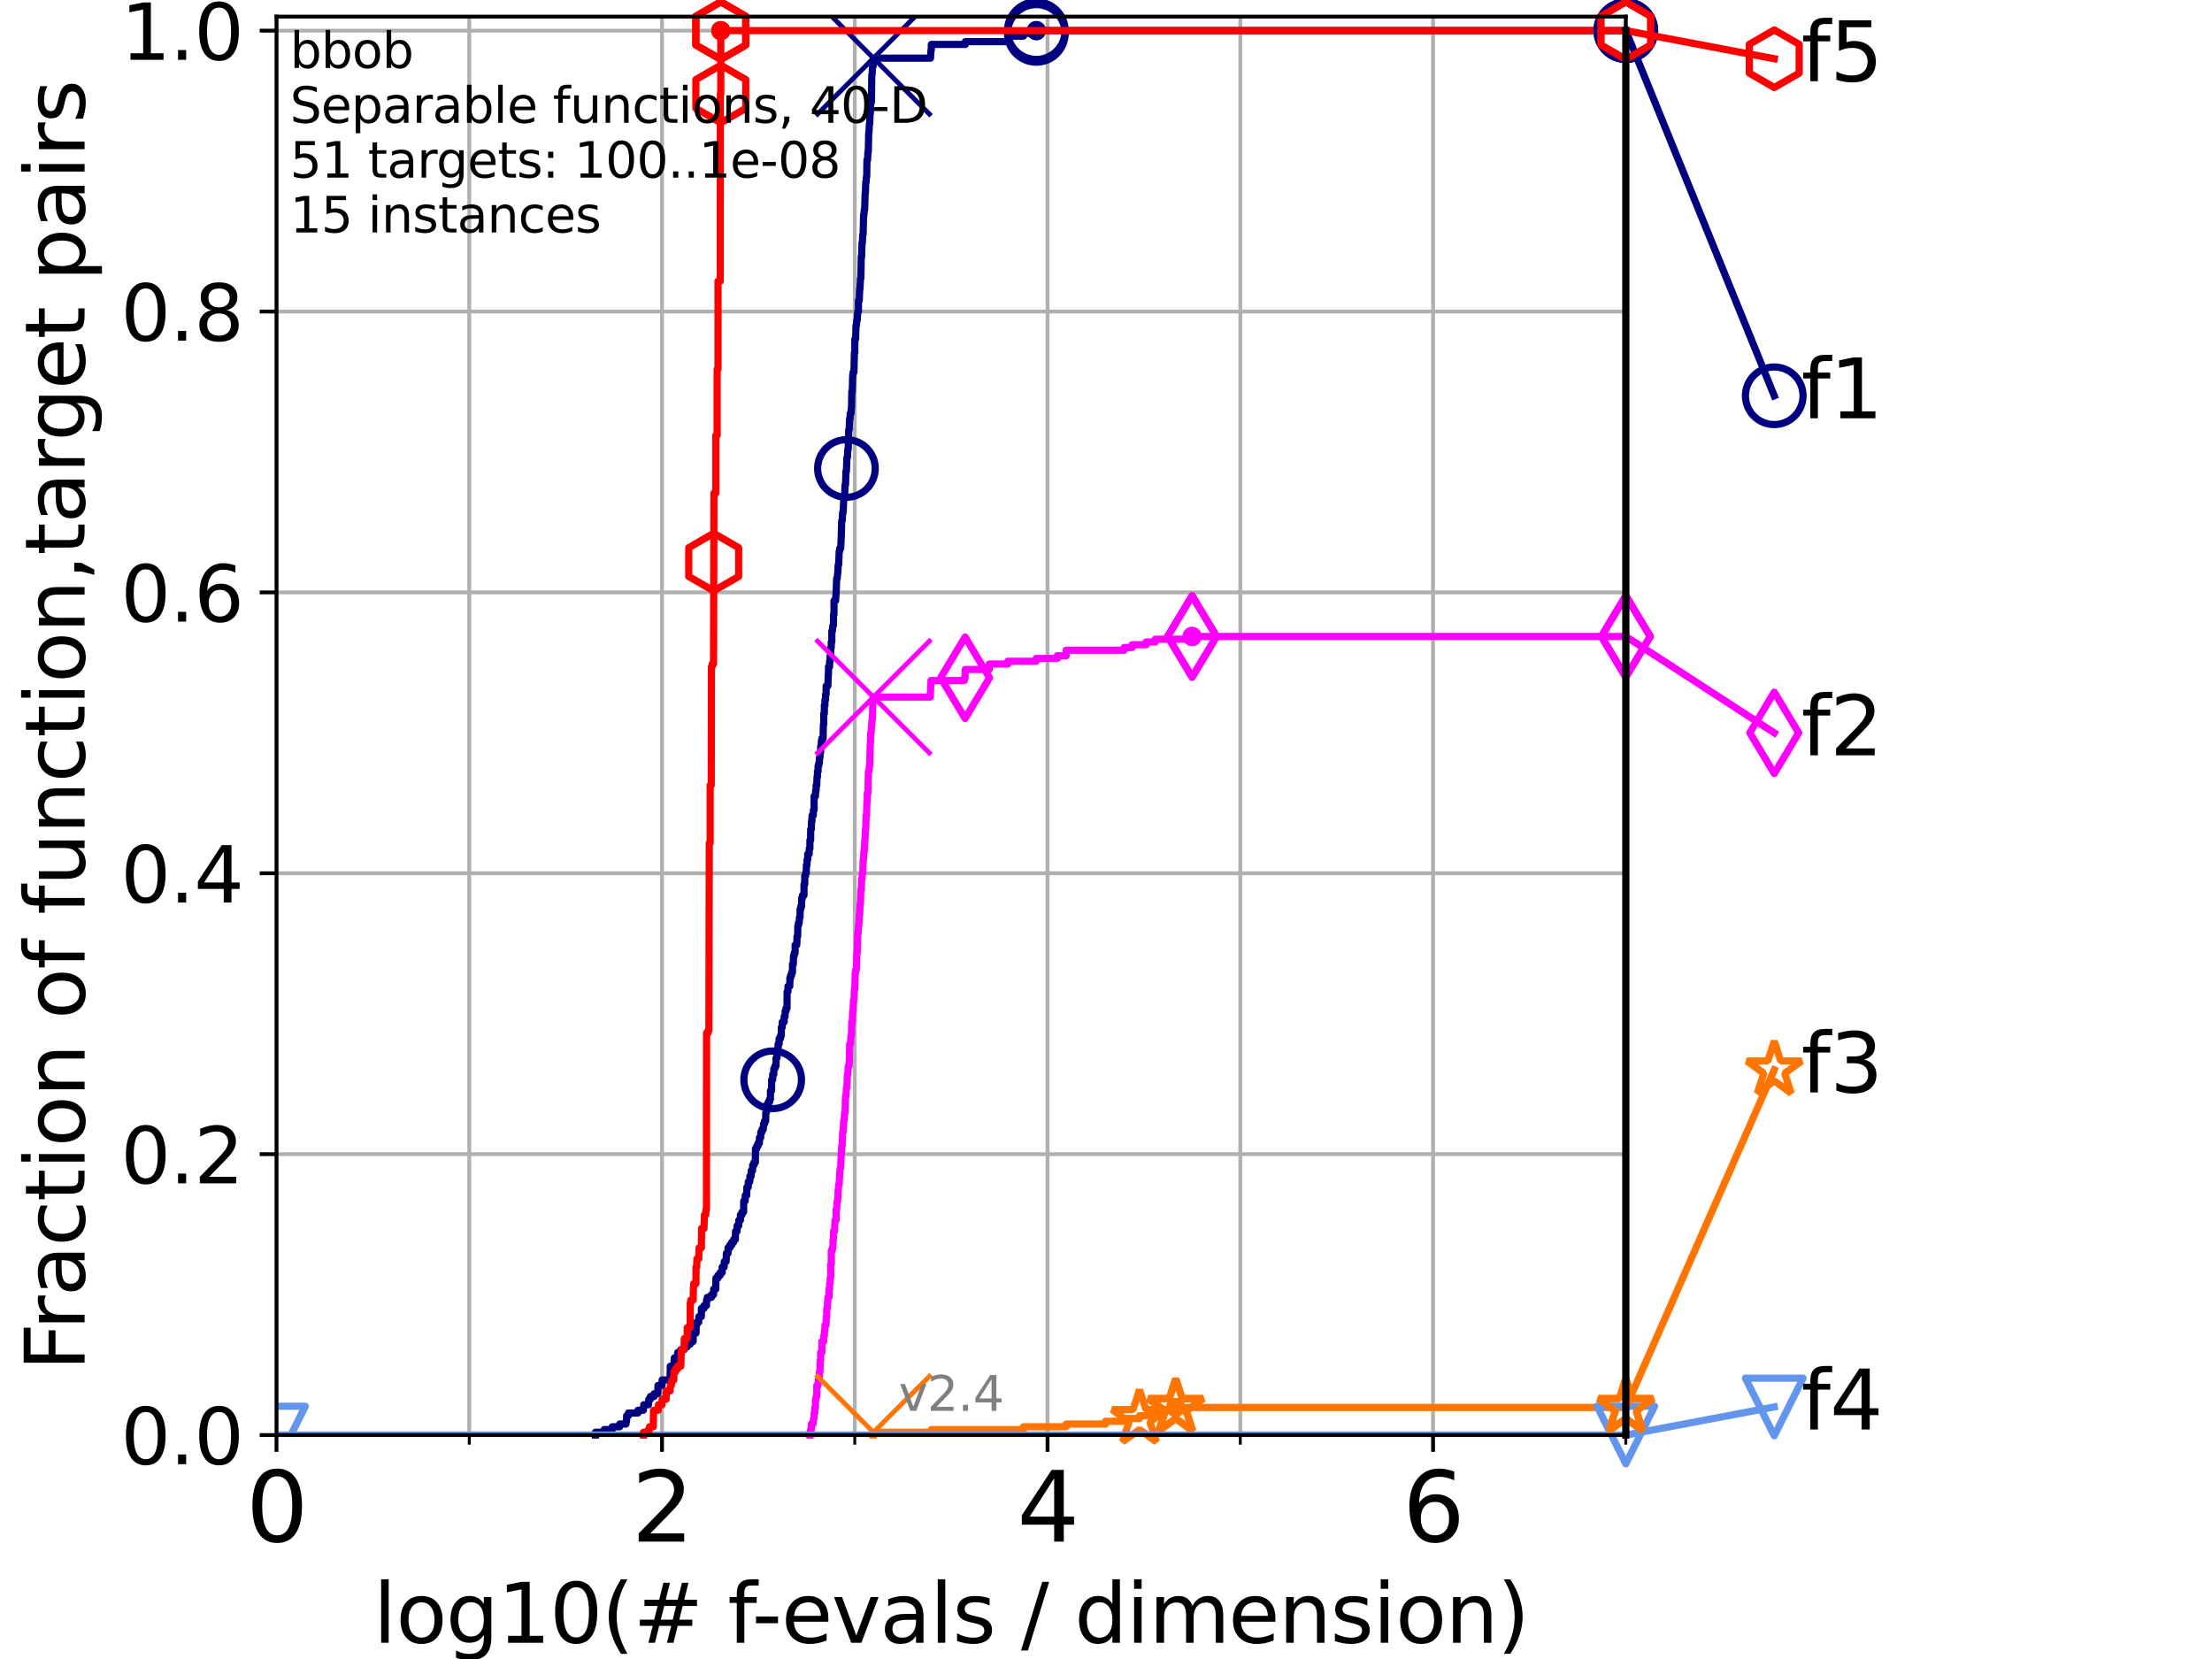 <?xml version="1.0" encoding="utf-8" standalone="no"?>
<!DOCTYPE svg PUBLIC "-//W3C//DTD SVG 1.1//EN"
  "http://www.w3.org/Graphics/SVG/1.1/DTD/svg11.dtd">
<svg height="345.6pt" version="1.1" viewBox="0 0 460.8 345.6" width="460.8pt" xmlns="http://www.w3.org/2000/svg" xmlns:xlink="http://www.w3.org/1999/xlink">
 <defs>
  <style type="text/css">*{stroke-linecap:butt;stroke-linejoin:round;}</style>
 </defs>
 <g id="figure_1">
  <g id="patch_1">
   <path d="M 0 345.6 
L 460.8 345.6 
L 460.8 0 
L 0 0 
z
" style="fill:#ffffff;"/>
  </g>
  <g id="axes_1">
   <g id="patch_2">
    <path d="M 57.6 298.944 
L 338.688 298.944 
L 338.688 3.456 
L 57.6 3.456 
z
" style="fill:#ffffff;"/>
   </g>
   <g id="matplotlib.axis_1">
    <g id="xtick_1">
     <g id="line2d_1">
      <path clip-path="url(#p0ea382902e)" d="M 57.6 298.944 
L 57.6 3.456 
" style="fill:none;stroke:#b0b0b0;stroke-linecap:square;stroke-width:0.8;"/>
     </g>
     <g id="line2d_2">
      <defs>
       <path d="M 0 0 
L 0 3.5 
" id="mf970d8f56d" style="stroke:#000000;stroke-width:0.8;"/>
      </defs>
      <g>
       <use style="stroke:#000000;stroke-width:0.8;" x="57.6" xlink:href="#mf970d8f56d" y="298.944"/>
      </g>
     </g>
     <g id="text_1">
      <!-- 0 -->
      <g transform="translate(51.237 321.141)scale(0.2 -0.2)">
       <defs>
        <path d="M 2034 4250 
Q 1547 4250 1301 3770 
Q 1056 3291 1056 2328 
Q 1056 1369 1301 889 
Q 1547 409 2034 409 
Q 2525 409 2770 889 
Q 3016 1369 3016 2328 
Q 3016 3291 2770 3770 
Q 2525 4250 2034 4250 
z
M 2034 4750 
Q 2819 4750 3233 4129 
Q 3647 3509 3647 2328 
Q 3647 1150 3233 529 
Q 2819 -91 2034 -91 
Q 1250 -91 836 529 
Q 422 1150 422 2328 
Q 422 3509 836 4129 
Q 1250 4750 2034 4750 
z
" id="DejaVuSans-30" transform="scale(0.016)"/>
       </defs>
       <use xlink:href="#DejaVuSans-30"/>
      </g>
     </g>
    </g>
    <g id="xtick_2">
     <g id="line2d_3">
      <path clip-path="url(#p0ea382902e)" d="M 137.911 298.944 
L 137.911 3.456 
" style="fill:none;stroke:#b0b0b0;stroke-linecap:square;stroke-width:0.8;"/>
     </g>
     <g id="line2d_4">
      <g>
       <use style="stroke:#000000;stroke-width:0.8;" x="137.911" xlink:href="#mf970d8f56d" y="298.944"/>
      </g>
     </g>
     <g id="text_2">
      <!-- 2 -->
      <g transform="translate(131.548 321.141)scale(0.2 -0.2)">
       <defs>
        <path d="M 1228 531 
L 3431 531 
L 3431 0 
L 469 0 
L 469 531 
Q 828 903 1448 1529 
Q 2069 2156 2228 2338 
Q 2531 2678 2651 2914 
Q 2772 3150 2772 3378 
Q 2772 3750 2511 3984 
Q 2250 4219 1831 4219 
Q 1534 4219 1204 4116 
Q 875 4013 500 3803 
L 500 4441 
Q 881 4594 1212 4672 
Q 1544 4750 1819 4750 
Q 2544 4750 2975 4387 
Q 3406 4025 3406 3419 
Q 3406 3131 3298 2873 
Q 3191 2616 2906 2266 
Q 2828 2175 2409 1742 
Q 1991 1309 1228 531 
z
" id="DejaVuSans-32" transform="scale(0.016)"/>
       </defs>
       <use xlink:href="#DejaVuSans-32"/>
      </g>
     </g>
    </g>
    <g id="xtick_3">
     <g id="line2d_5">
      <path clip-path="url(#p0ea382902e)" d="M 218.222 298.944 
L 218.222 3.456 
" style="fill:none;stroke:#b0b0b0;stroke-linecap:square;stroke-width:0.8;"/>
     </g>
     <g id="line2d_6">
      <g>
       <use style="stroke:#000000;stroke-width:0.8;" x="218.222" xlink:href="#mf970d8f56d" y="298.944"/>
      </g>
     </g>
     <g id="text_3">
      <!-- 4 -->
      <g transform="translate(211.859 321.141)scale(0.2 -0.2)">
       <defs>
        <path d="M 2419 4116 
L 825 1625 
L 2419 1625 
L 2419 4116 
z
M 2253 4666 
L 3047 4666 
L 3047 1625 
L 3713 1625 
L 3713 1100 
L 3047 1100 
L 3047 0 
L 2419 0 
L 2419 1100 
L 313 1100 
L 313 1709 
L 2253 4666 
z
" id="DejaVuSans-34" transform="scale(0.016)"/>
       </defs>
       <use xlink:href="#DejaVuSans-34"/>
      </g>
     </g>
    </g>
    <g id="xtick_4">
     <g id="line2d_7">
      <path clip-path="url(#p0ea382902e)" d="M 298.533 298.944 
L 298.533 3.456 
" style="fill:none;stroke:#b0b0b0;stroke-linecap:square;stroke-width:0.8;"/>
     </g>
     <g id="line2d_8">
      <g>
       <use style="stroke:#000000;stroke-width:0.8;" x="298.533" xlink:href="#mf970d8f56d" y="298.944"/>
      </g>
     </g>
     <g id="text_4">
      <!-- 6 -->
      <g transform="translate(292.17 321.141)scale(0.2 -0.2)">
       <defs>
        <path d="M 2113 2584 
Q 1688 2584 1439 2293 
Q 1191 2003 1191 1497 
Q 1191 994 1439 701 
Q 1688 409 2113 409 
Q 2538 409 2786 701 
Q 3034 994 3034 1497 
Q 3034 2003 2786 2293 
Q 2538 2584 2113 2584 
z
M 3366 4563 
L 3366 3988 
Q 3128 4100 2886 4159 
Q 2644 4219 2406 4219 
Q 1781 4219 1451 3797 
Q 1122 3375 1075 2522 
Q 1259 2794 1537 2939 
Q 1816 3084 2150 3084 
Q 2853 3084 3261 2657 
Q 3669 2231 3669 1497 
Q 3669 778 3244 343 
Q 2819 -91 2113 -91 
Q 1303 -91 875 529 
Q 447 1150 447 2328 
Q 447 3434 972 4092 
Q 1497 4750 2381 4750 
Q 2619 4750 2861 4703 
Q 3103 4656 3366 4563 
z
" id="DejaVuSans-36" transform="scale(0.016)"/>
       </defs>
       <use xlink:href="#DejaVuSans-36"/>
      </g>
     </g>
    </g>
    <g id="xtick_5">
     <g id="line2d_9">
      <path clip-path="url(#p0ea382902e)" d="M 97.755 298.944 
L 97.755 3.456 
" style="fill:none;stroke:#b0b0b0;stroke-linecap:square;stroke-width:0.8;"/>
     </g>
     <g id="line2d_10">
      <defs>
       <path d="M 0 0 
L 0 2 
" id="m5ad979686f" style="stroke:#000000;stroke-width:0.6;"/>
      </defs>
      <g>
       <use style="stroke:#000000;stroke-width:0.6;" x="97.755" xlink:href="#m5ad979686f" y="298.944"/>
      </g>
     </g>
    </g>
    <g id="xtick_6">
     <g id="line2d_11">
      <path clip-path="url(#p0ea382902e)" d="M 178.066 298.944 
L 178.066 3.456 
" style="fill:none;stroke:#b0b0b0;stroke-linecap:square;stroke-width:0.8;"/>
     </g>
     <g id="line2d_12">
      <g>
       <use style="stroke:#000000;stroke-width:0.6;" x="178.066" xlink:href="#m5ad979686f" y="298.944"/>
      </g>
     </g>
    </g>
    <g id="xtick_7">
     <g id="line2d_13">
      <path clip-path="url(#p0ea382902e)" d="M 258.377 298.944 
L 258.377 3.456 
" style="fill:none;stroke:#b0b0b0;stroke-linecap:square;stroke-width:0.8;"/>
     </g>
     <g id="line2d_14">
      <g>
       <use style="stroke:#000000;stroke-width:0.6;" x="258.377" xlink:href="#m5ad979686f" y="298.944"/>
      </g>
     </g>
    </g>
    <g id="xtick_8">
     <g id="line2d_15">
      <path clip-path="url(#p0ea382902e)" d="M 338.688 298.944 
L 338.688 3.456 
" style="fill:none;stroke:#b0b0b0;stroke-linecap:square;stroke-width:0.8;"/>
     </g>
     <g id="line2d_16">
      <g>
       <use style="stroke:#000000;stroke-width:0.6;" x="338.688" xlink:href="#m5ad979686f" y="298.944"/>
      </g>
     </g>
    </g>
    <g id="text_5">
     <!-- log10(# f-evals / dimension) -->
     <g transform="translate(77.764 342.218)scale(0.17 -0.17)">
      <defs>
       <path d="M 603 4863 
L 1178 4863 
L 1178 0 
L 603 0 
L 603 4863 
z
" id="DejaVuSans-6c" transform="scale(0.016)"/>
       <path d="M 1959 3097 
Q 1497 3097 1228 2736 
Q 959 2375 959 1747 
Q 959 1119 1226 758 
Q 1494 397 1959 397 
Q 2419 397 2687 759 
Q 2956 1122 2956 1747 
Q 2956 2369 2687 2733 
Q 2419 3097 1959 3097 
z
M 1959 3584 
Q 2709 3584 3137 3096 
Q 3566 2609 3566 1747 
Q 3566 888 3137 398 
Q 2709 -91 1959 -91 
Q 1206 -91 779 398 
Q 353 888 353 1747 
Q 353 2609 779 3096 
Q 1206 3584 1959 3584 
z
" id="DejaVuSans-6f" transform="scale(0.016)"/>
       <path d="M 2906 1791 
Q 2906 2416 2648 2759 
Q 2391 3103 1925 3103 
Q 1463 3103 1205 2759 
Q 947 2416 947 1791 
Q 947 1169 1205 825 
Q 1463 481 1925 481 
Q 2391 481 2648 825 
Q 2906 1169 2906 1791 
z
M 3481 434 
Q 3481 -459 3084 -895 
Q 2688 -1331 1869 -1331 
Q 1566 -1331 1297 -1286 
Q 1028 -1241 775 -1147 
L 775 -588 
Q 1028 -725 1275 -790 
Q 1522 -856 1778 -856 
Q 2344 -856 2625 -561 
Q 2906 -266 2906 331 
L 2906 616 
Q 2728 306 2450 153 
Q 2172 0 1784 0 
Q 1141 0 747 490 
Q 353 981 353 1791 
Q 353 2603 747 3093 
Q 1141 3584 1784 3584 
Q 2172 3584 2450 3431 
Q 2728 3278 2906 2969 
L 2906 3500 
L 3481 3500 
L 3481 434 
z
" id="DejaVuSans-67" transform="scale(0.016)"/>
       <path d="M 794 531 
L 1825 531 
L 1825 4091 
L 703 3866 
L 703 4441 
L 1819 4666 
L 2450 4666 
L 2450 531 
L 3481 531 
L 3481 0 
L 794 0 
L 794 531 
z
" id="DejaVuSans-31" transform="scale(0.016)"/>
       <path d="M 1984 4856 
Q 1566 4138 1362 3434 
Q 1159 2731 1159 2009 
Q 1159 1288 1364 580 
Q 1569 -128 1984 -844 
L 1484 -844 
Q 1016 -109 783 600 
Q 550 1309 550 2009 
Q 550 2706 781 3412 
Q 1013 4119 1484 4856 
L 1984 4856 
z
" id="DejaVuSans-28" transform="scale(0.016)"/>
       <path d="M 3272 2816 
L 2363 2816 
L 2100 1772 
L 3016 1772 
L 3272 2816 
z
M 2803 4594 
L 2478 3297 
L 3391 3297 
L 3719 4594 
L 4219 4594 
L 3897 3297 
L 4872 3297 
L 4872 2816 
L 3775 2816 
L 3519 1772 
L 4513 1772 
L 4513 1294 
L 3397 1294 
L 3072 0 
L 2572 0 
L 2894 1294 
L 1978 1294 
L 1656 0 
L 1153 0 
L 1478 1294 
L 494 1294 
L 494 1772 
L 1594 1772 
L 1856 2816 
L 850 2816 
L 850 3297 
L 1978 3297 
L 2297 4594 
L 2803 4594 
z
" id="DejaVuSans-23" transform="scale(0.016)"/>
       <path id="DejaVuSans-20" transform="scale(0.016)"/>
       <path d="M 2375 4863 
L 2375 4384 
L 1825 4384 
Q 1516 4384 1395 4259 
Q 1275 4134 1275 3809 
L 1275 3500 
L 2222 3500 
L 2222 3053 
L 1275 3053 
L 1275 0 
L 697 0 
L 697 3053 
L 147 3053 
L 147 3500 
L 697 3500 
L 697 3744 
Q 697 4328 969 4595 
Q 1241 4863 1831 4863 
L 2375 4863 
z
" id="DejaVuSans-66" transform="scale(0.016)"/>
       <path d="M 313 2009 
L 1997 2009 
L 1997 1497 
L 313 1497 
L 313 2009 
z
" id="DejaVuSans-2d" transform="scale(0.016)"/>
       <path d="M 3597 1894 
L 3597 1613 
L 953 1613 
Q 991 1019 1311 708 
Q 1631 397 2203 397 
Q 2534 397 2845 478 
Q 3156 559 3463 722 
L 3463 178 
Q 3153 47 2828 -22 
Q 2503 -91 2169 -91 
Q 1331 -91 842 396 
Q 353 884 353 1716 
Q 353 2575 817 3079 
Q 1281 3584 2069 3584 
Q 2775 3584 3186 3129 
Q 3597 2675 3597 1894 
z
M 3022 2063 
Q 3016 2534 2758 2815 
Q 2500 3097 2075 3097 
Q 1594 3097 1305 2825 
Q 1016 2553 972 2059 
L 3022 2063 
z
" id="DejaVuSans-65" transform="scale(0.016)"/>
       <path d="M 191 3500 
L 800 3500 
L 1894 563 
L 2988 3500 
L 3597 3500 
L 2284 0 
L 1503 0 
L 191 3500 
z
" id="DejaVuSans-76" transform="scale(0.016)"/>
       <path d="M 2194 1759 
Q 1497 1759 1228 1600 
Q 959 1441 959 1056 
Q 959 750 1161 570 
Q 1363 391 1709 391 
Q 2188 391 2477 730 
Q 2766 1069 2766 1631 
L 2766 1759 
L 2194 1759 
z
M 3341 1997 
L 3341 0 
L 2766 0 
L 2766 531 
Q 2569 213 2275 61 
Q 1981 -91 1556 -91 
Q 1019 -91 701 211 
Q 384 513 384 1019 
Q 384 1609 779 1909 
Q 1175 2209 1959 2209 
L 2766 2209 
L 2766 2266 
Q 2766 2663 2505 2880 
Q 2244 3097 1772 3097 
Q 1472 3097 1187 3025 
Q 903 2953 641 2809 
L 641 3341 
Q 956 3463 1253 3523 
Q 1550 3584 1831 3584 
Q 2591 3584 2966 3190 
Q 3341 2797 3341 1997 
z
" id="DejaVuSans-61" transform="scale(0.016)"/>
       <path d="M 2834 3397 
L 2834 2853 
Q 2591 2978 2328 3040 
Q 2066 3103 1784 3103 
Q 1356 3103 1142 2972 
Q 928 2841 928 2578 
Q 928 2378 1081 2264 
Q 1234 2150 1697 2047 
L 1894 2003 
Q 2506 1872 2764 1633 
Q 3022 1394 3022 966 
Q 3022 478 2636 193 
Q 2250 -91 1575 -91 
Q 1294 -91 989 -36 
Q 684 19 347 128 
L 347 722 
Q 666 556 975 473 
Q 1284 391 1588 391 
Q 1994 391 2212 530 
Q 2431 669 2431 922 
Q 2431 1156 2273 1281 
Q 2116 1406 1581 1522 
L 1381 1569 
Q 847 1681 609 1914 
Q 372 2147 372 2553 
Q 372 3047 722 3315 
Q 1072 3584 1716 3584 
Q 2034 3584 2315 3537 
Q 2597 3491 2834 3397 
z
" id="DejaVuSans-73" transform="scale(0.016)"/>
       <path d="M 1625 4666 
L 2156 4666 
L 531 -594 
L 0 -594 
L 1625 4666 
z
" id="DejaVuSans-2f" transform="scale(0.016)"/>
       <path d="M 2906 2969 
L 2906 4863 
L 3481 4863 
L 3481 0 
L 2906 0 
L 2906 525 
Q 2725 213 2448 61 
Q 2172 -91 1784 -91 
Q 1150 -91 751 415 
Q 353 922 353 1747 
Q 353 2572 751 3078 
Q 1150 3584 1784 3584 
Q 2172 3584 2448 3432 
Q 2725 3281 2906 2969 
z
M 947 1747 
Q 947 1113 1208 752 
Q 1469 391 1925 391 
Q 2381 391 2643 752 
Q 2906 1113 2906 1747 
Q 2906 2381 2643 2742 
Q 2381 3103 1925 3103 
Q 1469 3103 1208 2742 
Q 947 2381 947 1747 
z
" id="DejaVuSans-64" transform="scale(0.016)"/>
       <path d="M 603 3500 
L 1178 3500 
L 1178 0 
L 603 0 
L 603 3500 
z
M 603 4863 
L 1178 4863 
L 1178 4134 
L 603 4134 
L 603 4863 
z
" id="DejaVuSans-69" transform="scale(0.016)"/>
       <path d="M 3328 2828 
Q 3544 3216 3844 3400 
Q 4144 3584 4550 3584 
Q 5097 3584 5394 3201 
Q 5691 2819 5691 2113 
L 5691 0 
L 5113 0 
L 5113 2094 
Q 5113 2597 4934 2840 
Q 4756 3084 4391 3084 
Q 3944 3084 3684 2787 
Q 3425 2491 3425 1978 
L 3425 0 
L 2847 0 
L 2847 2094 
Q 2847 2600 2669 2842 
Q 2491 3084 2119 3084 
Q 1678 3084 1418 2786 
Q 1159 2488 1159 1978 
L 1159 0 
L 581 0 
L 581 3500 
L 1159 3500 
L 1159 2956 
Q 1356 3278 1631 3431 
Q 1906 3584 2284 3584 
Q 2666 3584 2933 3390 
Q 3200 3197 3328 2828 
z
" id="DejaVuSans-6d" transform="scale(0.016)"/>
       <path d="M 3513 2113 
L 3513 0 
L 2938 0 
L 2938 2094 
Q 2938 2591 2744 2837 
Q 2550 3084 2163 3084 
Q 1697 3084 1428 2787 
Q 1159 2491 1159 1978 
L 1159 0 
L 581 0 
L 581 3500 
L 1159 3500 
L 1159 2956 
Q 1366 3272 1645 3428 
Q 1925 3584 2291 3584 
Q 2894 3584 3203 3211 
Q 3513 2838 3513 2113 
z
" id="DejaVuSans-6e" transform="scale(0.016)"/>
       <path d="M 513 4856 
L 1013 4856 
Q 1481 4119 1714 3412 
Q 1947 2706 1947 2009 
Q 1947 1309 1714 600 
Q 1481 -109 1013 -844 
L 513 -844 
Q 928 -128 1133 580 
Q 1338 1288 1338 2009 
Q 1338 2731 1133 3434 
Q 928 4138 513 4856 
z
" id="DejaVuSans-29" transform="scale(0.016)"/>
      </defs>
      <use xlink:href="#DejaVuSans-6c"/>
      <use x="27.783" xlink:href="#DejaVuSans-6f"/>
      <use x="88.965" xlink:href="#DejaVuSans-67"/>
      <use x="152.441" xlink:href="#DejaVuSans-31"/>
      <use x="216.064" xlink:href="#DejaVuSans-30"/>
      <use x="279.688" xlink:href="#DejaVuSans-28"/>
      <use x="318.701" xlink:href="#DejaVuSans-23"/>
      <use x="402.49" xlink:href="#DejaVuSans-20"/>
      <use x="434.277" xlink:href="#DejaVuSans-66"/>
      <use x="463.982" xlink:href="#DejaVuSans-2d"/>
      <use x="500.066" xlink:href="#DejaVuSans-65"/>
      <use x="561.59" xlink:href="#DejaVuSans-76"/>
      <use x="620.77" xlink:href="#DejaVuSans-61"/>
      <use x="682.049" xlink:href="#DejaVuSans-6c"/>
      <use x="709.832" xlink:href="#DejaVuSans-73"/>
      <use x="761.932" xlink:href="#DejaVuSans-20"/>
      <use x="793.719" xlink:href="#DejaVuSans-2f"/>
      <use x="827.41" xlink:href="#DejaVuSans-20"/>
      <use x="859.197" xlink:href="#DejaVuSans-64"/>
      <use x="922.674" xlink:href="#DejaVuSans-69"/>
      <use x="950.457" xlink:href="#DejaVuSans-6d"/>
      <use x="1047.869" xlink:href="#DejaVuSans-65"/>
      <use x="1109.393" xlink:href="#DejaVuSans-6e"/>
      <use x="1172.771" xlink:href="#DejaVuSans-73"/>
      <use x="1224.871" xlink:href="#DejaVuSans-69"/>
      <use x="1252.654" xlink:href="#DejaVuSans-6f"/>
      <use x="1313.836" xlink:href="#DejaVuSans-6e"/>
      <use x="1377.215" xlink:href="#DejaVuSans-29"/>
     </g>
    </g>
   </g>
   <g id="matplotlib.axis_2">
    <g id="ytick_1">
     <g id="line2d_17">
      <path clip-path="url(#p0ea382902e)" d="M 57.6 298.944 
L 338.688 298.944 
" style="fill:none;stroke:#b0b0b0;stroke-linecap:square;stroke-width:0.8;"/>
     </g>
     <g id="line2d_18">
      <defs>
       <path d="M 0 0 
L -3.5 0 
" id="mdf18eca1ca" style="stroke:#000000;stroke-width:0.8;"/>
      </defs>
      <g>
       <use style="stroke:#000000;stroke-width:0.8;" x="57.6" xlink:href="#mdf18eca1ca" y="298.944"/>
      </g>
     </g>
     <g id="text_6">
      <!-- 0.0 -->
      <g transform="translate(25.155 305.023)scale(0.16 -0.16)">
       <defs>
        <path d="M 684 794 
L 1344 794 
L 1344 0 
L 684 0 
L 684 794 
z
" id="DejaVuSans-2e" transform="scale(0.016)"/>
       </defs>
       <use xlink:href="#DejaVuSans-30"/>
       <use x="63.623" xlink:href="#DejaVuSans-2e"/>
       <use x="95.41" xlink:href="#DejaVuSans-30"/>
      </g>
     </g>
    </g>
    <g id="ytick_2">
     <g id="line2d_19">
      <path clip-path="url(#p0ea382902e)" d="M 57.6 240.432 
L 338.688 240.432 
" style="fill:none;stroke:#b0b0b0;stroke-linecap:square;stroke-width:0.8;"/>
     </g>
     <g id="line2d_20">
      <g>
       <use style="stroke:#000000;stroke-width:0.8;" x="57.6" xlink:href="#mdf18eca1ca" y="240.432"/>
      </g>
     </g>
     <g id="text_7">
      <!-- 0.2 -->
      <g transform="translate(25.155 246.51)scale(0.16 -0.16)">
       <use xlink:href="#DejaVuSans-30"/>
       <use x="63.623" xlink:href="#DejaVuSans-2e"/>
       <use x="95.41" xlink:href="#DejaVuSans-32"/>
      </g>
     </g>
    </g>
    <g id="ytick_3">
     <g id="line2d_21">
      <path clip-path="url(#p0ea382902e)" d="M 57.6 181.919 
L 338.688 181.919 
" style="fill:none;stroke:#b0b0b0;stroke-linecap:square;stroke-width:0.8;"/>
     </g>
     <g id="line2d_22">
      <g>
       <use style="stroke:#000000;stroke-width:0.8;" x="57.6" xlink:href="#mdf18eca1ca" y="181.919"/>
      </g>
     </g>
     <g id="text_8">
      <!-- 0.4 -->
      <g transform="translate(25.155 187.998)scale(0.16 -0.16)">
       <use xlink:href="#DejaVuSans-30"/>
       <use x="63.623" xlink:href="#DejaVuSans-2e"/>
       <use x="95.41" xlink:href="#DejaVuSans-34"/>
      </g>
     </g>
    </g>
    <g id="ytick_4">
     <g id="line2d_23">
      <path clip-path="url(#p0ea382902e)" d="M 57.6 123.407 
L 338.688 123.407 
" style="fill:none;stroke:#b0b0b0;stroke-linecap:square;stroke-width:0.8;"/>
     </g>
     <g id="line2d_24">
      <g>
       <use style="stroke:#000000;stroke-width:0.8;" x="57.6" xlink:href="#mdf18eca1ca" y="123.407"/>
      </g>
     </g>
     <g id="text_9">
      <!-- 0.6 -->
      <g transform="translate(25.155 129.485)scale(0.16 -0.16)">
       <use xlink:href="#DejaVuSans-30"/>
       <use x="63.623" xlink:href="#DejaVuSans-2e"/>
       <use x="95.41" xlink:href="#DejaVuSans-36"/>
      </g>
     </g>
    </g>
    <g id="ytick_5">
     <g id="line2d_25">
      <path clip-path="url(#p0ea382902e)" d="M 57.6 64.894 
L 338.688 64.894 
" style="fill:none;stroke:#b0b0b0;stroke-linecap:square;stroke-width:0.8;"/>
     </g>
     <g id="line2d_26">
      <g>
       <use style="stroke:#000000;stroke-width:0.8;" x="57.6" xlink:href="#mdf18eca1ca" y="64.894"/>
      </g>
     </g>
     <g id="text_10">
      <!-- 0.8 -->
      <g transform="translate(25.155 70.973)scale(0.16 -0.16)">
       <defs>
        <path d="M 2034 2216 
Q 1584 2216 1326 1975 
Q 1069 1734 1069 1313 
Q 1069 891 1326 650 
Q 1584 409 2034 409 
Q 2484 409 2743 651 
Q 3003 894 3003 1313 
Q 3003 1734 2745 1975 
Q 2488 2216 2034 2216 
z
M 1403 2484 
Q 997 2584 770 2862 
Q 544 3141 544 3541 
Q 544 4100 942 4425 
Q 1341 4750 2034 4750 
Q 2731 4750 3128 4425 
Q 3525 4100 3525 3541 
Q 3525 3141 3298 2862 
Q 3072 2584 2669 2484 
Q 3125 2378 3379 2068 
Q 3634 1759 3634 1313 
Q 3634 634 3220 271 
Q 2806 -91 2034 -91 
Q 1263 -91 848 271 
Q 434 634 434 1313 
Q 434 1759 690 2068 
Q 947 2378 1403 2484 
z
M 1172 3481 
Q 1172 3119 1398 2916 
Q 1625 2713 2034 2713 
Q 2441 2713 2670 2916 
Q 2900 3119 2900 3481 
Q 2900 3844 2670 4047 
Q 2441 4250 2034 4250 
Q 1625 4250 1398 4047 
Q 1172 3844 1172 3481 
z
" id="DejaVuSans-38" transform="scale(0.016)"/>
       </defs>
       <use xlink:href="#DejaVuSans-30"/>
       <use x="63.623" xlink:href="#DejaVuSans-2e"/>
       <use x="95.41" xlink:href="#DejaVuSans-38"/>
      </g>
     </g>
    </g>
    <g id="ytick_6">
     <g id="line2d_27">
      <path clip-path="url(#p0ea382902e)" d="M 57.6 6.382 
L 338.688 6.382 
" style="fill:none;stroke:#b0b0b0;stroke-linecap:square;stroke-width:0.8;"/>
     </g>
     <g id="line2d_28">
      <g>
       <use style="stroke:#000000;stroke-width:0.8;" x="57.6" xlink:href="#mdf18eca1ca" y="6.382"/>
      </g>
     </g>
     <g id="text_11">
      <!-- 1.0 -->
      <g transform="translate(25.155 12.46)scale(0.16 -0.16)">
       <use xlink:href="#DejaVuSans-31"/>
       <use x="63.623" xlink:href="#DejaVuSans-2e"/>
       <use x="95.41" xlink:href="#DejaVuSans-30"/>
      </g>
     </g>
    </g>
    <g id="text_12">
     <!-- Fraction of function,target pairs -->
     <g transform="translate(17.62 285.585)rotate(-90)scale(0.17 -0.17)">
      <defs>
       <path d="M 628 4666 
L 3309 4666 
L 3309 4134 
L 1259 4134 
L 1259 2759 
L 3109 2759 
L 3109 2228 
L 1259 2228 
L 1259 0 
L 628 0 
L 628 4666 
z
" id="DejaVuSans-46" transform="scale(0.016)"/>
       <path d="M 2631 2963 
Q 2534 3019 2420 3045 
Q 2306 3072 2169 3072 
Q 1681 3072 1420 2755 
Q 1159 2438 1159 1844 
L 1159 0 
L 581 0 
L 581 3500 
L 1159 3500 
L 1159 2956 
Q 1341 3275 1631 3429 
Q 1922 3584 2338 3584 
Q 2397 3584 2469 3576 
Q 2541 3569 2628 3553 
L 2631 2963 
z
" id="DejaVuSans-72" transform="scale(0.016)"/>
       <path d="M 3122 3366 
L 3122 2828 
Q 2878 2963 2633 3030 
Q 2388 3097 2138 3097 
Q 1578 3097 1268 2742 
Q 959 2388 959 1747 
Q 959 1106 1268 751 
Q 1578 397 2138 397 
Q 2388 397 2633 464 
Q 2878 531 3122 666 
L 3122 134 
Q 2881 22 2623 -34 
Q 2366 -91 2075 -91 
Q 1284 -91 818 406 
Q 353 903 353 1747 
Q 353 2603 823 3093 
Q 1294 3584 2113 3584 
Q 2378 3584 2631 3529 
Q 2884 3475 3122 3366 
z
" id="DejaVuSans-63" transform="scale(0.016)"/>
       <path d="M 1172 4494 
L 1172 3500 
L 2356 3500 
L 2356 3053 
L 1172 3053 
L 1172 1153 
Q 1172 725 1289 603 
Q 1406 481 1766 481 
L 2356 481 
L 2356 0 
L 1766 0 
Q 1100 0 847 248 
Q 594 497 594 1153 
L 594 3053 
L 172 3053 
L 172 3500 
L 594 3500 
L 594 4494 
L 1172 4494 
z
" id="DejaVuSans-74" transform="scale(0.016)"/>
       <path d="M 544 1381 
L 544 3500 
L 1119 3500 
L 1119 1403 
Q 1119 906 1312 657 
Q 1506 409 1894 409 
Q 2359 409 2629 706 
Q 2900 1003 2900 1516 
L 2900 3500 
L 3475 3500 
L 3475 0 
L 2900 0 
L 2900 538 
Q 2691 219 2414 64 
Q 2138 -91 1772 -91 
Q 1169 -91 856 284 
Q 544 659 544 1381 
z
M 1991 3584 
L 1991 3584 
z
" id="DejaVuSans-75" transform="scale(0.016)"/>
       <path d="M 750 794 
L 1409 794 
L 1409 256 
L 897 -744 
L 494 -744 
L 750 256 
L 750 794 
z
" id="DejaVuSans-2c" transform="scale(0.016)"/>
       <path d="M 1159 525 
L 1159 -1331 
L 581 -1331 
L 581 3500 
L 1159 3500 
L 1159 2969 
Q 1341 3281 1617 3432 
Q 1894 3584 2278 3584 
Q 2916 3584 3314 3078 
Q 3713 2572 3713 1747 
Q 3713 922 3314 415 
Q 2916 -91 2278 -91 
Q 1894 -91 1617 61 
Q 1341 213 1159 525 
z
M 3116 1747 
Q 3116 2381 2855 2742 
Q 2594 3103 2138 3103 
Q 1681 3103 1420 2742 
Q 1159 2381 1159 1747 
Q 1159 1113 1420 752 
Q 1681 391 2138 391 
Q 2594 391 2855 752 
Q 3116 1113 3116 1747 
z
" id="DejaVuSans-70" transform="scale(0.016)"/>
      </defs>
      <use xlink:href="#DejaVuSans-46"/>
      <use x="50.27" xlink:href="#DejaVuSans-72"/>
      <use x="91.383" xlink:href="#DejaVuSans-61"/>
      <use x="152.662" xlink:href="#DejaVuSans-63"/>
      <use x="207.643" xlink:href="#DejaVuSans-74"/>
      <use x="246.852" xlink:href="#DejaVuSans-69"/>
      <use x="274.635" xlink:href="#DejaVuSans-6f"/>
      <use x="335.816" xlink:href="#DejaVuSans-6e"/>
      <use x="399.195" xlink:href="#DejaVuSans-20"/>
      <use x="430.982" xlink:href="#DejaVuSans-6f"/>
      <use x="492.164" xlink:href="#DejaVuSans-66"/>
      <use x="527.369" xlink:href="#DejaVuSans-20"/>
      <use x="559.156" xlink:href="#DejaVuSans-66"/>
      <use x="594.361" xlink:href="#DejaVuSans-75"/>
      <use x="657.74" xlink:href="#DejaVuSans-6e"/>
      <use x="721.119" xlink:href="#DejaVuSans-63"/>
      <use x="776.1" xlink:href="#DejaVuSans-74"/>
      <use x="815.309" xlink:href="#DejaVuSans-69"/>
      <use x="843.092" xlink:href="#DejaVuSans-6f"/>
      <use x="904.273" xlink:href="#DejaVuSans-6e"/>
      <use x="967.652" xlink:href="#DejaVuSans-2c"/>
      <use x="999.439" xlink:href="#DejaVuSans-74"/>
      <use x="1038.648" xlink:href="#DejaVuSans-61"/>
      <use x="1099.928" xlink:href="#DejaVuSans-72"/>
      <use x="1139.291" xlink:href="#DejaVuSans-67"/>
      <use x="1202.768" xlink:href="#DejaVuSans-65"/>
      <use x="1264.291" xlink:href="#DejaVuSans-74"/>
      <use x="1303.5" xlink:href="#DejaVuSans-20"/>
      <use x="1335.287" xlink:href="#DejaVuSans-70"/>
      <use x="1398.764" xlink:href="#DejaVuSans-61"/>
      <use x="1460.043" xlink:href="#DejaVuSans-69"/>
      <use x="1487.826" xlink:href="#DejaVuSans-72"/>
      <use x="1528.939" xlink:href="#DejaVuSans-73"/>
     </g>
    </g>
   </g>
   <g id="line2d_29">
    <defs>
     <path d="M 0 1.5 
C 0.398 1.5 0.779 1.342 1.061 1.061 
C 1.342 0.779 1.5 0.398 1.5 0 
C 1.5 -0.398 1.342 -0.779 1.061 -1.061 
C 0.779 -1.342 0.398 -1.5 0 -1.5 
C -0.398 -1.5 -0.779 -1.342 -1.061 -1.061 
C -1.342 -0.779 -1.5 -0.398 -1.5 0 
C -1.5 0.398 -1.342 0.779 -1.061 1.061 
C -0.779 1.342 -0.398 1.5 0 1.5 
z
" id="m56502d4716" style="stroke:#000080;"/>
    </defs>
    <g>
     <use style="fill:#000080;stroke:#000080;" x="215.885" xlink:href="#m56502d4716" y="6.382"/>
     <use style="fill:#000080;stroke:#000080;" x="215.885" xlink:href="#m56502d4716" y="6.382"/>
    </g>
   </g>
   <g id="line2d_30">
    <path d="M 124.043 298.944 
L 124.043 298.37 
L 125.875 298.37 
L 125.875 297.797 
L 127.54 297.797 
L 127.54 297.223 
L 129.089 297.223 
L 129.089 296.649 
L 130.405 296.649 
L 130.405 296.076 
L 130.525 296.076 
L 130.539 294.928 
L 130.914 294.928 
L 130.914 294.355 
L 132.906 294.355 
L 132.906 293.781 
L 134.025 293.781 
L 134.106 292.634 
L 135.087 292.634 
L 135.164 291.487 
L 135.502 291.487 
L 135.502 290.913 
L 136.257 290.913 
L 136.257 290.339 
L 137.021 290.339 
L 137.08 288.618 
L 137.928 288.618 
L 137.937 287.471 
L 139.577 287.471 
L 139.636 284.603 
L 140.379 284.603 
L 140.469 282.882 
L 141.098 282.882 
L 141.192 281.734 
L 141.827 281.734 
L 141.827 281.161 
L 142.516 281.161 
L 142.516 280.587 
L 143.154 280.587 
L 143.154 280.013 
L 143.785 280.013 
L 143.785 279.44 
L 144.394 279.44 
L 144.409 277.719 
L 144.991 277.719 
L 145.034 275.998 
L 145.164 275.998 
L 145.164 275.424 
L 145.557 275.424 
L 145.587 274.277 
L 146.11 274.277 
L 146.121 272.556 
L 146.66 272.556 
L 146.66 271.982 
L 147.167 271.982 
L 147.185 270.835 
L 147.341 270.835 
L 147.341 270.261 
L 148.212 270.261 
L 148.212 269.688 
L 148.642 269.688 
L 148.67 268.54 
L 149.107 268.54 
L 149.146 266.246 
L 149.562 266.246 
L 149.562 265.672 
L 150.029 265.672 
L 150.029 265.099 
L 150.442 265.099 
L 150.444 263.951 
L 150.852 263.951 
L 150.883 262.804 
L 151.262 262.804 
L 151.321 261.083 
L 151.663 261.083 
L 151.663 259.936 
L 152.055 259.936 
L 152.055 259.362 
L 152.438 259.362 
L 152.438 258.788 
L 152.817 258.788 
L 152.817 258.215 
L 153.18 258.215 
L 153.233 256.494 
L 153.543 256.494 
L 153.559 255.346 
L 153.892 255.346 
L 153.909 254.199 
L 154.246 254.199 
L 154.249 253.052 
L 154.579 253.052 
L 154.579 252.478 
L 154.91 252.478 
L 154.929 250.184 
L 155.237 250.184 
L 155.242 249.036 
L 155.554 249.036 
L 155.586 247.315 
L 155.87 247.315 
L 155.879 246.168 
L 156.198 246.168 
L 156.221 245.021 
L 156.482 245.021 
L 156.486 243.873 
L 156.78 243.873 
L 156.796 242.726 
L 157.071 242.726 
L 157.071 242.152 
L 157.36 242.152 
L 157.38 239.284 
L 157.647 239.284 
L 157.647 238.711 
L 157.922 238.711 
L 157.922 238.137 
L 158.204 238.137 
L 158.204 236.99 
L 158.467 236.99 
L 158.482 235.842 
L 158.733 235.842 
L 158.733 235.269 
L 159.007 235.269 
L 159.061 234.121 
L 159.255 234.121 
L 159.255 233.548 
L 159.511 233.548 
L 159.525 231.827 
L 159.649 231.827 
L 159.759 230.679 
L 159.763 230.679 
L 159.763 230.106 
L 160.061 230.106 
L 160.061 229.532 
L 160.335 229.532 
L 160.335 228.958 
L 160.491 228.958 
L 160.501 227.238 
L 160.728 227.238 
L 160.754 224.943 
L 160.964 224.943 
L 160.967 223.796 
L 161.197 223.796 
L 161.199 222.648 
L 161.421 222.648 
L 161.421 222.075 
L 161.651 222.075 
L 161.68 220.354 
L 161.87 220.354 
L 161.871 218.633 
L 162.088 218.633 
L 162.091 217.485 
L 162.307 217.485 
L 162.308 216.338 
L 162.591 216.338 
L 162.591 215.765 
L 162.757 215.765 
L 162.762 214.044 
L 162.939 214.044 
L 162.956 212.896 
L 163.352 212.896 
L 163.354 211.749 
L 163.552 211.749 
L 163.562 210.602 
L 163.75 210.602 
L 163.75 210.028 
L 163.947 210.028 
L 163.969 206.586 
L 164.143 206.586 
L 164.158 205.439 
L 164.525 205.439 
L 164.547 203.718 
L 164.714 203.718 
L 164.714 203.144 
L 164.906 203.144 
L 164.906 202.571 
L 165.085 202.571 
L 165.086 200.85 
L 165.271 200.85 
L 165.299 199.129 
L 165.449 199.129 
L 165.449 198.555 
L 165.628 198.555 
L 165.649 196.834 
L 165.987 196.834 
L 166.037 195.113 
L 166.155 195.113 
L 166.21 192.818 
L 166.33 192.818 
L 166.33 192.245 
L 166.495 192.245 
L 166.539 191.097 
L 166.666 191.097 
L 166.68 189.377 
L 166.831 189.377 
L 166.831 188.803 
L 166.995 188.803 
L 166.997 187.082 
L 167.167 187.082 
L 167.167 186.508 
L 167.484 186.508 
L 167.489 184.214 
L 167.641 184.214 
L 167.644 182.493 
L 167.802 182.493 
L 167.802 181.919 
L 167.955 181.919 
L 167.992 180.198 
L 168.111 180.198 
L 168.137 179.051 
L 168.264 179.051 
L 168.266 177.903 
L 168.567 177.903 
L 168.58 176.756 
L 168.717 176.756 
L 168.719 175.035 
L 168.866 175.035 
L 168.881 172.741 
L 169.013 172.741 
L 169.053 171.02 
L 169.159 171.02 
L 169.161 169.872 
L 169.427 169.872 
L 169.455 168.725 
L 169.59 168.725 
L 169.593 165.857 
L 169.875 165.857 
L 169.909 164.709 
L 170.012 164.709 
L 170.026 163.562 
L 170.149 163.562 
L 170.196 161.841 
L 170.291 161.841 
L 170.292 160.694 
L 170.42 160.694 
L 170.421 159.547 
L 170.561 159.547 
L 170.561 158.973 
L 170.691 158.973 
L 170.707 157.826 
L 170.821 157.826 
L 170.853 156.678 
L 170.952 156.678 
L 170.954 155.531 
L 171.084 155.531 
L 171.092 154.384 
L 171.22 154.384 
L 171.22 153.81 
L 171.471 153.81 
L 171.522 150.942 
L 171.596 150.942 
L 171.603 148.647 
L 171.722 148.647 
L 171.727 146.926 
L 171.847 146.926 
L 171.855 145.779 
L 171.976 145.779 
L 171.977 144.632 
L 172.094 144.632 
L 172.105 142.911 
L 172.459 142.911 
L 172.537 140.616 
L 172.579 140.616 
L 172.592 138.895 
L 172.816 138.895 
L 172.826 137.748 
L 172.934 137.748 
L 172.936 136.601 
L 173.05 136.601 
L 173.065 134.88 
L 173.166 134.88 
L 173.169 133.732 
L 173.281 133.732 
L 173.291 131.438 
L 173.409 131.438 
L 173.509 130.29 
L 173.622 130.29 
L 173.643 127.996 
L 173.734 127.996 
L 173.739 125.128 
L 174.069 125.128 
L 174.179 123.407 
L 174.186 123.407 
L 174.291 120.538 
L 174.392 120.538 
L 174.5 119.391 
L 174.526 119.391 
L 174.608 117.67 
L 174.713 117.67 
L 174.817 114.802 
L 174.928 114.802 
L 174.928 114.228 
L 175.131 114.228 
L 175.24 111.934 
L 175.244 111.934 
L 175.344 108.492 
L 175.438 108.492 
L 175.538 106.771 
L 175.638 106.771 
L 175.747 104.476 
L 175.758 104.476 
L 175.758 103.902 
L 175.937 103.902 
L 176.039 101.034 
L 176.133 101.034 
L 176.233 98.166 
L 176.326 98.166 
L 176.43 95.298 
L 176.536 95.298 
L 176.616 93.577 
L 176.707 93.577 
L 176.806 89.561 
L 176.895 89.561 
L 176.988 87.267 
L 177.08 87.267 
L 177.109 86.119 
L 177.272 86.119 
L 177.355 84.972 
L 177.385 84.972 
L 177.45 81.53 
L 177.537 81.53 
L 177.636 78.088 
L 177.715 78.088 
L 177.715 77.514 
L 177.892 77.514 
L 177.988 73.499 
L 178.071 73.499 
L 178.079 70.631 
L 178.24 70.631 
L 178.326 67.762 
L 178.414 67.762 
L 178.498 66.615 
L 178.59 66.615 
L 178.671 64.894 
L 178.834 64.894 
L 178.836 62.599 
L 179 62.599 
L 179.084 60.305 
L 179.139 60.305 
L 179.249 58.01 
L 179.328 58.01 
L 179.423 53.421 
L 179.493 53.421 
L 179.571 50.553 
L 179.65 50.553 
L 179.729 48.832 
L 179.808 48.832 
L 179.896 44.816 
L 179.969 44.816 
L 180.043 43.669 
L 180.121 43.669 
L 180.229 40.227 
L 180.275 40.227 
L 180.356 37.932 
L 180.428 37.932 
L 180.504 36.785 
L 180.554 36.785 
L 180.6 33.343 
L 180.73 33.343 
L 180.807 31.622 
L 180.879 31.622 
L 180.974 27.607 
L 181.027 27.607 
L 181.101 25.886 
L 181.174 25.886 
L 181.247 23.591 
L 181.319 23.591 
L 181.391 21.297 
L 181.534 21.297 
L 181.616 15.56 
L 181.678 15.56 
L 181.753 13.839 
L 181.888 13.839 
L 181.9 12.118 
L 193.835 12.118 
L 193.944 10.397 
L 194.011 10.397 
L 194.011 9.25 
L 201.098 9.25 
L 201.098 8.676 
L 210.011 8.676 
L 210.014 7.529 
L 213.193 7.529 
L 213.193 6.955 
L 215.885 6.955 
L 215.885 6.382 
L 338.688 6.382 
L 338.688 6.382 
" style="fill:none;stroke:#000080;stroke-linecap:square;stroke-width:1.5;"/>
   </g>
   <g id="line2d_31">
    <defs>
     <path d="M 0 6 
C 1.591 6 3.117 5.368 4.243 4.243 
C 5.368 3.117 6 1.591 6 0 
C 6 -1.591 5.368 -3.117 4.243 -4.243 
C 3.117 -5.368 1.591 -6 0 -6 
C -1.591 -6 -3.117 -5.368 -4.243 -4.243 
C -5.368 -3.117 -6 -1.591 -6 0 
C -6 1.591 -5.368 3.117 -4.243 4.243 
C -3.117 5.368 -1.591 6 0 6 
z
" id="m5724b1fa25" style="stroke:#000080;stroke-width:1.5;"/>
    </defs>
    <g>
     <use style="fill-opacity:0;stroke:#000080;stroke-width:1.5;" x="160.964" xlink:href="#m5724b1fa25" y="224.943"/>
     <use style="fill-opacity:0;stroke:#000080;stroke-width:1.5;" x="176.327" xlink:href="#m5724b1fa25" y="97.592"/>
     <use style="fill-opacity:0;stroke:#000080;stroke-width:1.5;" x="215.885" xlink:href="#m5724b1fa25" y="6.955"/>
     <use style="fill-opacity:0;stroke:#000080;stroke-width:1.5;" x="215.885" xlink:href="#m5724b1fa25" y="6.382"/>
     <use style="fill-opacity:0;stroke:#000080;stroke-width:1.5;" x="338.688" xlink:href="#m5724b1fa25" y="6.382"/>
    </g>
   </g>
   <g id="line2d_32">
    <path style="fill:none;stroke:#000080;stroke-linecap:square;stroke-width:1.5;"/>
    <g/>
   </g>
   <g id="line2d_33">
    <path clip-path="url(#p0ea382902e)" d="M 181.958 12.118 
" style="fill:none;stroke:#000080;stroke-linecap:square;stroke-width:1.5;"/>
    <defs>
     <path d="M -12 12 
L 12 -12 
M -12 -12 
L 12 12 
" id="m6f08282859" style="stroke:#000080;"/>
    </defs>
    <g clip-path="url(#p0ea382902e)">
     <use style="fill:#000080;stroke:#000080;" x="181.958" xlink:href="#m6f08282859" y="12.118"/>
    </g>
   </g>
   <g id="line2d_34">
    <defs>
     <path d="M 0 1.5 
C 0.398 1.5 0.779 1.342 1.061 1.061 
C 1.342 0.779 1.5 0.398 1.5 0 
C 1.5 -0.398 1.342 -0.779 1.061 -1.061 
C 0.779 -1.342 0.398 -1.5 0 -1.5 
C -0.398 -1.5 -0.779 -1.342 -1.061 -1.061 
C -1.342 -0.779 -1.5 -0.398 -1.5 0 
C -1.5 0.398 -1.342 0.779 -1.061 1.061 
C -0.779 1.342 -0.398 1.5 0 1.5 
z
" id="m9f224e51f7" style="stroke:#ff00ff;"/>
    </defs>
    <g>
     <use style="fill:#ff00ff;stroke:#ff00ff;" x="248.339" xlink:href="#m9f224e51f7" y="132.585"/>
     <use style="fill:#ff00ff;stroke:#ff00ff;" x="248.339" xlink:href="#m9f224e51f7" y="132.585"/>
    </g>
   </g>
   <g id="line2d_35">
    <path d="M 168.718 298.944 
L 168.718 298.37 
L 168.883 298.37 
L 168.883 297.797 
L 169.013 297.797 
L 169.021 296.649 
L 169.361 296.649 
L 169.465 295.502 
L 169.589 295.502 
L 169.593 294.355 
L 169.732 294.355 
L 169.732 293.207 
L 169.87 293.207 
L 169.874 291.487 
L 170.018 291.487 
L 170.018 290.913 
L 170.148 290.913 
L 170.153 288.618 
L 170.42 288.618 
L 170.468 287.471 
L 170.556 287.471 
L 170.556 286.897 
L 170.688 286.897 
L 170.688 285.75 
L 170.821 285.75 
L 170.858 283.455 
L 170.952 283.455 
L 170.954 281.734 
L 171.213 281.734 
L 171.218 279.44 
L 171.596 279.44 
L 171.6 278.293 
L 171.722 278.293 
L 171.755 277.145 
L 171.849 277.145 
L 171.854 275.998 
L 172.094 275.998 
L 172.122 274.277 
L 172.218 274.277 
L 172.232 272.556 
L 172.339 272.556 
L 172.424 270.835 
L 172.459 270.835 
L 172.459 270.261 
L 172.698 270.261 
L 172.698 268.54 
L 172.816 268.54 
L 172.817 267.393 
L 172.933 267.393 
L 172.936 266.246 
L 173.05 266.246 
L 173.052 263.378 
L 173.167 263.378 
L 173.176 260.509 
L 173.398 260.509 
L 173.398 259.936 
L 173.509 259.936 
L 173.535 258.215 
L 173.622 258.215 
L 173.64 256.494 
L 173.845 256.494 
L 173.956 254.199 
L 174.175 254.199 
L 174.187 251.905 
L 174.291 251.905 
L 174.393 250.184 
L 174.5 250.184 
L 174.609 247.889 
L 174.643 247.889 
L 174.712 246.742 
L 174.817 246.742 
L 174.923 244.447 
L 174.94 244.447 
L 175.027 243.3 
L 175.13 243.3 
L 175.239 240.432 
L 175.267 240.432 
L 175.338 238.711 
L 175.437 238.711 
L 175.539 235.842 
L 175.643 235.842 
L 175.742 233.548 
L 175.838 233.548 
L 175.936 231.827 
L 176.035 231.827 
L 176.136 228.385 
L 176.235 228.385 
L 176.328 226.664 
L 176.423 226.664 
L 176.528 223.796 
L 176.615 223.796 
L 176.711 222.075 
L 176.897 222.075 
L 177.003 217.485 
L 177.172 217.485 
L 177.264 215.765 
L 177.355 215.765 
L 177.449 212.896 
L 177.537 212.896 
L 177.63 210.602 
L 177.714 210.602 
L 177.803 208.307 
L 177.892 208.307 
L 177.994 206.012 
L 178.072 206.012 
L 178.165 202.571 
L 178.25 202.571 
L 178.25 201.997 
L 178.412 201.997 
L 178.497 198.555 
L 178.583 198.555 
L 178.673 194.539 
L 178.751 194.539 
L 178.835 192.818 
L 178.923 192.818 
L 179.001 190.524 
L 179.083 190.524 
L 179.171 188.229 
L 179.247 188.229 
L 179.332 185.361 
L 179.411 185.361 
L 179.497 183.066 
L 179.57 183.066 
L 179.649 181.919 
L 179.729 181.919 
L 179.814 179.051 
L 179.887 179.051 
L 179.965 177.33 
L 180.053 177.33 
L 180.142 175.035 
L 180.198 175.035 
L 180.275 172.741 
L 180.352 172.741 
L 180.429 169.872 
L 180.504 169.872 
L 180.599 167.004 
L 180.655 167.004 
L 180.658 165.283 
L 180.805 165.283 
L 180.899 160.694 
L 181.027 160.694 
L 181.107 159.547 
L 181.173 159.547 
L 181.277 154.957 
L 181.32 154.957 
L 181.392 152.663 
L 181.464 152.663 
L 181.567 150.942 
L 181.607 150.942 
L 181.671 149.795 
L 181.748 149.795 
L 181.825 145.779 
L 181.891 145.779 
L 181.891 145.205 
L 193.803 145.205 
L 193.901 142.337 
L 193.941 142.337 
L 193.941 141.763 
L 200.893 141.763 
L 200.893 141.19 
L 201.048 141.19 
L 201.073 139.469 
L 206.081 139.469 
L 206.082 138.322 
L 209.967 138.322 
L 209.967 137.748 
L 215.838 137.748 
L 215.838 137.174 
L 220.253 137.174 
L 220.253 136.601 
L 222.093 136.601 
L 222.093 135.453 
L 234.191 135.453 
L 234.191 134.88 
L 235.854 134.88 
L 235.854 134.306 
L 238.769 134.306 
L 238.769 133.732 
L 240.674 133.732 
L 240.674 133.159 
L 248.339 133.159 
L 248.339 132.585 
L 338.688 132.585 
L 338.688 132.585 
" style="fill:none;stroke:#ff00ff;stroke-linecap:square;stroke-width:1.5;"/>
   </g>
   <g id="line2d_36">
    <defs>
     <path d="M 0 8.485 
L 5.091 0 
L 0 -8.485 
L -5.091 0 
z
" id="mecef5c89f7" style="stroke:#ff00ff;stroke-linejoin:miter;stroke-width:1.5;"/>
    </defs>
    <g>
     <use style="fill-opacity:0;stroke:#ff00ff;stroke-linejoin:miter;stroke-width:1.5;" x="201.048" xlink:href="#mecef5c89f7" y="141.19"/>
     <use style="fill-opacity:0;stroke:#ff00ff;stroke-linejoin:miter;stroke-width:1.5;" x="248.339" xlink:href="#mecef5c89f7" y="132.585"/>
     <use style="fill-opacity:0;stroke:#ff00ff;stroke-linejoin:miter;stroke-width:1.5;" x="248.339" xlink:href="#mecef5c89f7" y="132.585"/>
     <use style="fill-opacity:0;stroke:#ff00ff;stroke-linejoin:miter;stroke-width:1.5;" x="338.688" xlink:href="#mecef5c89f7" y="132.585"/>
    </g>
   </g>
   <g id="line2d_37">
    <path style="fill:none;stroke:#ff00ff;stroke-linecap:square;stroke-width:1.5;"/>
    <g/>
   </g>
   <g id="line2d_38">
    <path clip-path="url(#p0ea382902e)" d="M 181.958 145.205 
" style="fill:none;stroke:#ff00ff;stroke-linecap:square;stroke-width:1.5;"/>
    <defs>
     <path d="M -12 12 
L 12 -12 
M -12 -12 
L 12 12 
" id="m86398f3582" style="stroke:#ff00ff;"/>
    </defs>
    <g clip-path="url(#p0ea382902e)">
     <use style="fill:#ff00ff;stroke:#ff00ff;" x="181.958" xlink:href="#m86398f3582" y="145.205"/>
    </g>
   </g>
   <g id="line2d_39">
    <defs>
     <path d="M 0 1.5 
C 0.398 1.5 0.779 1.342 1.061 1.061 
C 1.342 0.779 1.5 0.398 1.5 0 
C 1.5 -0.398 1.342 -0.779 1.061 -1.061 
C 0.779 -1.342 0.398 -1.5 0 -1.5 
C -0.398 -1.5 -0.779 -1.342 -1.061 -1.061 
C -1.342 -0.779 -1.5 -0.398 -1.5 0 
C -1.5 0.398 -1.342 0.779 -1.061 1.061 
C -0.779 1.342 -0.398 1.5 0 1.5 
z
" id="ma502f0b48e" style="stroke:#ff7500;"/>
    </defs>
    <g>
     <use style="fill:#ff7500;stroke:#ff7500;" x="244.928" xlink:href="#ma502f0b48e" y="293.207"/>
     <use style="fill:#ff7500;stroke:#ff7500;" x="244.928" xlink:href="#ma502f0b48e" y="293.207"/>
    </g>
   </g>
   <g id="line2d_40">
    <path d="M 181.888 298.944 
L 181.888 298.37 
L 194.011 298.37 
L 194.011 297.797 
L 213.193 297.797 
L 213.193 297.223 
L 222.106 297.223 
L 222.106 296.649 
L 230.305 296.649 
L 230.305 296.076 
L 234.198 296.076 
L 234.198 295.502 
L 237.378 295.502 
L 237.378 294.928 
L 239.432 294.928 
L 239.432 294.355 
L 241.27 294.355 
L 241.27 293.781 
L 244.928 293.781 
L 244.928 293.207 
L 338.688 293.207 
" style="fill:none;stroke:#ff7500;stroke-linecap:square;stroke-width:1.5;"/>
   </g>
   <g id="line2d_41">
    <defs>
     <path d="M 0 -6 
L -1.347 -1.854 
L -5.706 -1.854 
L -2.18 0.708 
L -3.527 4.854 
L -0 2.292 
L 3.527 4.854 
L 2.18 0.708 
L 5.706 -1.854 
L 1.347 -1.854 
z
" id="meaf323fd46" style="stroke:#ff7500;stroke-linejoin:bevel;stroke-width:1.5;"/>
    </defs>
    <g>
     <use style="fill-opacity:0;stroke:#ff7500;stroke-linejoin:bevel;stroke-width:1.5;" x="237.378" xlink:href="#meaf323fd46" y="295.502"/>
     <use style="fill-opacity:0;stroke:#ff7500;stroke-linejoin:bevel;stroke-width:1.5;" x="244.928" xlink:href="#meaf323fd46" y="293.207"/>
     <use style="fill-opacity:0;stroke:#ff7500;stroke-linejoin:bevel;stroke-width:1.5;" x="244.928" xlink:href="#meaf323fd46" y="293.207"/>
     <use style="fill-opacity:0;stroke:#ff7500;stroke-linejoin:bevel;stroke-width:1.5;" x="338.688" xlink:href="#meaf323fd46" y="293.207"/>
    </g>
   </g>
   <g id="line2d_42">
    <path style="fill:none;stroke:#ff7500;stroke-linecap:square;stroke-width:1.5;"/>
    <g/>
   </g>
   <g id="line2d_43">
    <path clip-path="url(#p0ea382902e)" d="M 181.958 298.37 
" style="fill:none;stroke:#ff7500;stroke-linecap:square;stroke-width:1.5;"/>
    <defs>
     <path d="M -12 12 
L 12 -12 
M -12 -12 
L 12 12 
" id="mc3d0d86e20" style="stroke:#ff7500;"/>
    </defs>
    <g clip-path="url(#p0ea382902e)">
     <use style="fill:#ff7500;stroke:#ff7500;" x="181.958" xlink:href="#mc3d0d86e20" y="298.37"/>
    </g>
   </g>
   <g id="line2d_44">
    <path clip-path="url(#p0ea382902e)" d="M 57.6 298.944 
L 57.6 298.944 
L 57.6 298.944 
L 57.6 298.944 
L 338.688 298.944 
" style="fill:none;stroke:#6495ed;stroke-linecap:square;stroke-width:1.5;"/>
   </g>
   <g id="line2d_45">
    <defs>
     <path d="M -0 6 
L 6 -6 
L -6 -6 
z
" id="m674dc397cc" style="stroke:#6495ed;stroke-linejoin:miter;stroke-width:1.5;"/>
    </defs>
    <g clip-path="url(#p0ea382902e)">
     <use style="fill-opacity:0;stroke:#6495ed;stroke-linejoin:miter;stroke-width:1.5;" x="57.6" xlink:href="#m674dc397cc" y="298.944"/>
    </g>
   </g>
   <g id="line2d_46">
    <path clip-path="url(#p0ea382902e)" style="fill:none;stroke:#6495ed;stroke-linecap:square;stroke-width:1.5;"/>
    <g clip-path="url(#p0ea382902e)">
     <use style="fill-opacity:0;stroke:#6495ed;stroke-linejoin:miter;stroke-width:1.5;" x="-1" xlink:href="#m674dc397cc" y="591.506"/>
     <use style="fill-opacity:0;stroke:#6495ed;stroke-linejoin:miter;stroke-width:1.5;" x="338.688" xlink:href="#m674dc397cc" y="591.506"/>
    </g>
   </g>
   <g id="line2d_47">
    <defs>
     <path d="M 0 1.5 
C 0.398 1.5 0.779 1.342 1.061 1.061 
C 1.342 0.779 1.5 0.398 1.5 0 
C 1.5 -0.398 1.342 -0.779 1.061 -1.061 
C 0.779 -1.342 0.398 -1.5 0 -1.5 
C -0.398 -1.5 -0.779 -1.342 -1.061 -1.061 
C -1.342 -0.779 -1.5 -0.398 -1.5 0 
C -1.5 0.398 -1.342 0.779 -1.061 1.061 
C -0.779 1.342 -0.398 1.5 0 1.5 
z
" id="m115b8ab213" style="stroke:#ff0000;"/>
    </defs>
    <g>
     <use style="fill:#ff0000;stroke:#ff0000;" x="150.157" xlink:href="#m115b8ab213" y="6.382"/>
     <use style="fill:#ff0000;stroke:#ff0000;" x="150.157" xlink:href="#m115b8ab213" y="6.382"/>
    </g>
   </g>
   <g id="line2d_48">
    <path d="M 134.041 298.944 
L 134.041 298.37 
L 135.082 298.37 
L 135.082 297.797 
L 135.296 297.797 
L 135.296 297.223 
L 136.088 297.223 
L 136.146 293.781 
L 137.135 293.781 
L 137.158 292.634 
L 137.915 292.634 
L 137.933 291.487 
L 138.77 291.487 
L 138.795 289.766 
L 139.577 289.766 
L 139.652 288.618 
L 139.84 288.618 
L 139.84 288.045 
L 139.961 288.045 
L 139.961 287.471 
L 140.36 287.471 
L 140.386 285.75 
L 140.746 285.75 
L 140.746 285.176 
L 141.148 285.176 
L 141.148 284.603 
L 141.82 284.603 
L 141.914 281.734 
L 141.962 281.734 
L 141.962 281.161 
L 142.5 281.161 
L 142.55 278.866 
L 143.148 278.866 
L 143.174 276.572 
L 143.782 276.572 
L 143.791 271.409 
L 143.897 271.409 
L 143.897 270.835 
L 144.394 270.835 
L 144.457 267.967 
L 144.522 267.967 
L 144.522 267.393 
L 144.985 267.393 
L 144.993 263.951 
L 145.135 263.951 
L 145.178 262.23 
L 145.565 262.23 
L 145.638 259.936 
L 146.11 259.936 
L 146.151 255.92 
L 146.647 255.92 
L 146.757 253.052 
L 147.031 253.052 
L 147.072 251.905 
L 147.17 251.905 
L 147.19 215.191 
L 147.523 215.191 
L 147.523 214.617 
L 147.673 214.617 
L 147.755 175.609 
L 147.942 175.609 
L 147.942 163.562 
L 148.166 163.562 
L 148.205 138.895 
L 148.347 138.895 
L 148.347 138.322 
L 148.644 138.322 
L 148.729 102.755 
L 149.114 102.755 
L 149.114 90.708 
L 149.393 90.708 
L 149.393 76.941 
L 149.577 76.941 
L 149.577 58.584 
L 150.04 58.584 
L 150.058 19.576 
L 150.157 19.576 
L 150.157 6.382 
L 338.688 6.382 
L 338.688 6.382 
" style="fill:none;stroke:#ff0000;stroke-linecap:square;stroke-width:1.5;"/>
   </g>
   <g id="line2d_49">
    <defs>
     <path d="M 0 -6 
L -5.196 -3 
L -5.196 3 
L -0 6 
L 5.196 3 
L 5.196 -3 
z
" id="m8bed613465" style="stroke:#ff0000;stroke-linejoin:miter;stroke-width:1.5;"/>
    </defs>
    <g>
     <use style="fill-opacity:0;stroke:#ff0000;stroke-linejoin:miter;stroke-width:1.5;" x="148.675" xlink:href="#m8bed613465" y="117.096"/>
     <use style="fill-opacity:0;stroke:#ff0000;stroke-linejoin:miter;stroke-width:1.5;" x="150.157" xlink:href="#m8bed613465" y="19.576"/>
     <use style="fill-opacity:0;stroke:#ff0000;stroke-linejoin:miter;stroke-width:1.5;" x="150.157" xlink:href="#m8bed613465" y="6.382"/>
     <use style="fill-opacity:0;stroke:#ff0000;stroke-linejoin:miter;stroke-width:1.5;" x="150.157" xlink:href="#m8bed613465" y="6.382"/>
     <use style="fill-opacity:0;stroke:#ff0000;stroke-linejoin:miter;stroke-width:1.5;" x="338.688" xlink:href="#m8bed613465" y="6.382"/>
    </g>
   </g>
   <g id="line2d_50">
    <path style="fill:none;stroke:#ff0000;stroke-linecap:square;stroke-width:1.5;"/>
    <g/>
   </g>
   <g id="line2d_51">
    <path d="M 338.688 298.944 
L 369.608 293.093 
" style="fill:none;stroke:#6495ed;stroke-linecap:square;stroke-width:1.5;"/>
    <g>
     <use style="fill-opacity:0;stroke:#6495ed;stroke-linejoin:miter;stroke-width:1.5;" x="338.688" xlink:href="#m674dc397cc" y="298.944"/>
     <use style="fill-opacity:0;stroke:#6495ed;stroke-linejoin:miter;stroke-width:1.5;" x="369.608" xlink:href="#m674dc397cc" y="293.093"/>
    </g>
   </g>
   <g id="line2d_52">
    <path d="M 338.688 293.207 
L 369.608 222.878 
" style="fill:none;stroke:#ff7500;stroke-linecap:square;stroke-width:1.5;"/>
    <g>
     <use style="fill-opacity:0;stroke:#ff7500;stroke-linejoin:bevel;stroke-width:1.5;" x="338.688" xlink:href="#meaf323fd46" y="293.207"/>
     <use style="fill-opacity:0;stroke:#ff7500;stroke-linejoin:bevel;stroke-width:1.5;" x="369.608" xlink:href="#meaf323fd46" y="222.878"/>
    </g>
   </g>
   <g id="line2d_53">
    <path d="M 338.688 132.585 
L 369.608 152.663 
" style="fill:none;stroke:#ff00ff;stroke-linecap:square;stroke-width:1.5;"/>
    <g>
     <use style="fill-opacity:0;stroke:#ff00ff;stroke-linejoin:miter;stroke-width:1.5;" x="338.688" xlink:href="#mecef5c89f7" y="132.585"/>
     <use style="fill-opacity:0;stroke:#ff00ff;stroke-linejoin:miter;stroke-width:1.5;" x="369.608" xlink:href="#mecef5c89f7" y="152.663"/>
    </g>
   </g>
   <g id="line2d_54">
    <path d="M 338.688 6.382 
L 369.608 82.448 
" style="fill:none;stroke:#000080;stroke-linecap:square;stroke-width:1.5;"/>
    <g>
     <use style="fill-opacity:0;stroke:#000080;stroke-width:1.5;" x="338.688" xlink:href="#m5724b1fa25" y="6.382"/>
     <use style="fill-opacity:0;stroke:#000080;stroke-width:1.5;" x="369.608" xlink:href="#m5724b1fa25" y="82.448"/>
    </g>
   </g>
   <g id="line2d_55">
    <path d="M 338.688 6.382 
L 369.608 12.233 
" style="fill:none;stroke:#ff0000;stroke-linecap:square;stroke-width:1.5;"/>
    <g>
     <use style="fill-opacity:0;stroke:#ff0000;stroke-linejoin:miter;stroke-width:1.5;" x="338.688" xlink:href="#m8bed613465" y="6.382"/>
     <use style="fill-opacity:0;stroke:#ff0000;stroke-linejoin:miter;stroke-width:1.5;" x="369.608" xlink:href="#m8bed613465" y="12.233"/>
    </g>
   </g>
   <g id="line2d_56">
    <path d="M 338.688 298.944 
L 338.688 6.382 
" style="fill:none;stroke:#000000;stroke-linecap:square;stroke-width:1.5;"/>
   </g>
   <g id="patch_3">
    <path d="M 57.6 298.944 
L 57.6 3.456 
" style="fill:none;stroke:#000000;stroke-linecap:square;stroke-linejoin:miter;stroke-width:0.8;"/>
   </g>
   <g id="patch_4">
    <path d="M 338.688 298.944 
L 338.688 3.456 
" style="fill:none;stroke:#000000;stroke-linecap:square;stroke-linejoin:miter;stroke-width:0.8;"/>
   </g>
   <g id="patch_5">
    <path d="M 57.6 298.944 
L 338.688 298.944 
" style="fill:none;stroke:#000000;stroke-linecap:square;stroke-linejoin:miter;stroke-width:0.8;"/>
   </g>
   <g id="patch_6">
    <path d="M 57.6 3.456 
L 338.688 3.456 
" style="fill:none;stroke:#000000;stroke-linecap:square;stroke-linejoin:miter;stroke-width:0.8;"/>
   </g>
   <g id="text_13">
    <!-- f4 -->
    <g transform="translate(375.229 297.784)scale(0.17 -0.17)">
     <use xlink:href="#DejaVuSans-66"/>
     <use x="35.205" xlink:href="#DejaVuSans-34"/>
    </g>
   </g>
   <g id="text_14">
    <!-- f3 -->
    <g transform="translate(375.229 227.569)scale(0.17 -0.17)">
     <defs>
      <path d="M 2597 2516 
Q 3050 2419 3304 2112 
Q 3559 1806 3559 1356 
Q 3559 666 3084 287 
Q 2609 -91 1734 -91 
Q 1441 -91 1130 -33 
Q 819 25 488 141 
L 488 750 
Q 750 597 1062 519 
Q 1375 441 1716 441 
Q 2309 441 2620 675 
Q 2931 909 2931 1356 
Q 2931 1769 2642 2001 
Q 2353 2234 1838 2234 
L 1294 2234 
L 1294 2753 
L 1863 2753 
Q 2328 2753 2575 2939 
Q 2822 3125 2822 3475 
Q 2822 3834 2567 4026 
Q 2313 4219 1838 4219 
Q 1578 4219 1281 4162 
Q 984 4106 628 3988 
L 628 4550 
Q 988 4650 1302 4700 
Q 1616 4750 1894 4750 
Q 2613 4750 3031 4423 
Q 3450 4097 3450 3541 
Q 3450 3153 3228 2886 
Q 3006 2619 2597 2516 
z
" id="DejaVuSans-33" transform="scale(0.016)"/>
     </defs>
     <use xlink:href="#DejaVuSans-66"/>
     <use x="35.205" xlink:href="#DejaVuSans-33"/>
    </g>
   </g>
   <g id="text_15">
    <!-- f2 -->
    <g transform="translate(375.229 157.354)scale(0.17 -0.17)">
     <use xlink:href="#DejaVuSans-66"/>
     <use x="35.205" xlink:href="#DejaVuSans-32"/>
    </g>
   </g>
   <g id="text_16">
    <!-- f1 -->
    <g transform="translate(375.229 87.139)scale(0.17 -0.17)">
     <use xlink:href="#DejaVuSans-66"/>
     <use x="35.205" xlink:href="#DejaVuSans-31"/>
    </g>
   </g>
   <g id="text_17">
    <!-- f5 -->
    <g transform="translate(375.229 16.924)scale(0.17 -0.17)">
     <defs>
      <path d="M 691 4666 
L 3169 4666 
L 3169 4134 
L 1269 4134 
L 1269 2991 
Q 1406 3038 1543 3061 
Q 1681 3084 1819 3084 
Q 2600 3084 3056 2656 
Q 3513 2228 3513 1497 
Q 3513 744 3044 326 
Q 2575 -91 1722 -91 
Q 1428 -91 1123 -41 
Q 819 9 494 109 
L 494 744 
Q 775 591 1075 516 
Q 1375 441 1709 441 
Q 2250 441 2565 725 
Q 2881 1009 2881 1497 
Q 2881 1984 2565 2268 
Q 2250 2553 1709 2553 
Q 1456 2553 1204 2497 
Q 953 2441 691 2322 
L 691 4666 
z
" id="DejaVuSans-35" transform="scale(0.016)"/>
     </defs>
     <use xlink:href="#DejaVuSans-66"/>
     <use x="35.205" xlink:href="#DejaVuSans-35"/>
    </g>
   </g>
   <g id="text_18">
    <!-- bbob -->
    <g transform="translate(60.411 14.161)scale(0.102 -0.102)">
     <defs>
      <path d="M 3116 1747 
Q 3116 2381 2855 2742 
Q 2594 3103 2138 3103 
Q 1681 3103 1420 2742 
Q 1159 2381 1159 1747 
Q 1159 1113 1420 752 
Q 1681 391 2138 391 
Q 2594 391 2855 752 
Q 3116 1113 3116 1747 
z
M 1159 2969 
Q 1341 3281 1617 3432 
Q 1894 3584 2278 3584 
Q 2916 3584 3314 3078 
Q 3713 2572 3713 1747 
Q 3713 922 3314 415 
Q 2916 -91 2278 -91 
Q 1894 -91 1617 61 
Q 1341 213 1159 525 
L 1159 0 
L 581 0 
L 581 4863 
L 1159 4863 
L 1159 2969 
z
" id="DejaVuSans-62" transform="scale(0.016)"/>
     </defs>
     <use xlink:href="#DejaVuSans-62"/>
     <use x="63.477" xlink:href="#DejaVuSans-62"/>
     <use x="126.953" xlink:href="#DejaVuSans-6f"/>
     <use x="188.135" xlink:href="#DejaVuSans-62"/>
    </g>
    <!-- Separable functions, 40-D -->
    <g transform="translate(60.411 25.583)scale(0.102 -0.102)">
     <defs>
      <path d="M 3425 4513 
L 3425 3897 
Q 3066 4069 2747 4153 
Q 2428 4238 2131 4238 
Q 1616 4238 1336 4038 
Q 1056 3838 1056 3469 
Q 1056 3159 1242 3001 
Q 1428 2844 1947 2747 
L 2328 2669 
Q 3034 2534 3370 2195 
Q 3706 1856 3706 1288 
Q 3706 609 3251 259 
Q 2797 -91 1919 -91 
Q 1588 -91 1214 -16 
Q 841 59 441 206 
L 441 856 
Q 825 641 1194 531 
Q 1563 422 1919 422 
Q 2459 422 2753 634 
Q 3047 847 3047 1241 
Q 3047 1584 2836 1778 
Q 2625 1972 2144 2069 
L 1759 2144 
Q 1053 2284 737 2584 
Q 422 2884 422 3419 
Q 422 4038 858 4394 
Q 1294 4750 2059 4750 
Q 2388 4750 2728 4690 
Q 3069 4631 3425 4513 
z
" id="DejaVuSans-53" transform="scale(0.016)"/>
      <path d="M 1259 4147 
L 1259 519 
L 2022 519 
Q 2988 519 3436 956 
Q 3884 1394 3884 2338 
Q 3884 3275 3436 3711 
Q 2988 4147 2022 4147 
L 1259 4147 
z
M 628 4666 
L 1925 4666 
Q 3281 4666 3915 4102 
Q 4550 3538 4550 2338 
Q 4550 1131 3912 565 
Q 3275 0 1925 0 
L 628 0 
L 628 4666 
z
" id="DejaVuSans-44" transform="scale(0.016)"/>
     </defs>
     <use xlink:href="#DejaVuSans-53"/>
     <use x="63.477" xlink:href="#DejaVuSans-65"/>
     <use x="125" xlink:href="#DejaVuSans-70"/>
     <use x="188.477" xlink:href="#DejaVuSans-61"/>
     <use x="249.756" xlink:href="#DejaVuSans-72"/>
     <use x="290.869" xlink:href="#DejaVuSans-61"/>
     <use x="352.148" xlink:href="#DejaVuSans-62"/>
     <use x="415.625" xlink:href="#DejaVuSans-6c"/>
     <use x="443.408" xlink:href="#DejaVuSans-65"/>
     <use x="504.932" xlink:href="#DejaVuSans-20"/>
     <use x="536.719" xlink:href="#DejaVuSans-66"/>
     <use x="571.924" xlink:href="#DejaVuSans-75"/>
     <use x="635.303" xlink:href="#DejaVuSans-6e"/>
     <use x="698.682" xlink:href="#DejaVuSans-63"/>
     <use x="753.662" xlink:href="#DejaVuSans-74"/>
     <use x="792.871" xlink:href="#DejaVuSans-69"/>
     <use x="820.654" xlink:href="#DejaVuSans-6f"/>
     <use x="881.836" xlink:href="#DejaVuSans-6e"/>
     <use x="945.215" xlink:href="#DejaVuSans-73"/>
     <use x="997.314" xlink:href="#DejaVuSans-2c"/>
     <use x="1029.102" xlink:href="#DejaVuSans-20"/>
     <use x="1060.889" xlink:href="#DejaVuSans-34"/>
     <use x="1124.512" xlink:href="#DejaVuSans-30"/>
     <use x="1188.135" xlink:href="#DejaVuSans-2d"/>
     <use x="1224.219" xlink:href="#DejaVuSans-44"/>
    </g>
    <!-- 51 targets: 100..1e-08 -->
    <g transform="translate(60.411 37.005)scale(0.102 -0.102)">
     <defs>
      <path d="M 750 794 
L 1409 794 
L 1409 0 
L 750 0 
L 750 794 
z
M 750 3309 
L 1409 3309 
L 1409 2516 
L 750 2516 
L 750 3309 
z
" id="DejaVuSans-3a" transform="scale(0.016)"/>
     </defs>
     <use xlink:href="#DejaVuSans-35"/>
     <use x="63.623" xlink:href="#DejaVuSans-31"/>
     <use x="127.246" xlink:href="#DejaVuSans-20"/>
     <use x="159.033" xlink:href="#DejaVuSans-74"/>
     <use x="198.242" xlink:href="#DejaVuSans-61"/>
     <use x="259.521" xlink:href="#DejaVuSans-72"/>
     <use x="298.885" xlink:href="#DejaVuSans-67"/>
     <use x="362.361" xlink:href="#DejaVuSans-65"/>
     <use x="423.885" xlink:href="#DejaVuSans-74"/>
     <use x="463.094" xlink:href="#DejaVuSans-73"/>
     <use x="515.193" xlink:href="#DejaVuSans-3a"/>
     <use x="548.885" xlink:href="#DejaVuSans-20"/>
     <use x="580.672" xlink:href="#DejaVuSans-31"/>
     <use x="644.295" xlink:href="#DejaVuSans-30"/>
     <use x="707.918" xlink:href="#DejaVuSans-30"/>
     <use x="771.541" xlink:href="#DejaVuSans-2e"/>
     <use x="803.328" xlink:href="#DejaVuSans-2e"/>
     <use x="835.115" xlink:href="#DejaVuSans-31"/>
     <use x="898.738" xlink:href="#DejaVuSans-65"/>
     <use x="960.262" xlink:href="#DejaVuSans-2d"/>
     <use x="996.346" xlink:href="#DejaVuSans-30"/>
     <use x="1059.969" xlink:href="#DejaVuSans-38"/>
    </g>
    <!-- 15 instances -->
    <g transform="translate(60.411 48.427)scale(0.102 -0.102)">
     <use xlink:href="#DejaVuSans-31"/>
     <use x="63.623" xlink:href="#DejaVuSans-35"/>
     <use x="127.246" xlink:href="#DejaVuSans-20"/>
     <use x="159.033" xlink:href="#DejaVuSans-69"/>
     <use x="186.816" xlink:href="#DejaVuSans-6e"/>
     <use x="250.195" xlink:href="#DejaVuSans-73"/>
     <use x="302.295" xlink:href="#DejaVuSans-74"/>
     <use x="341.504" xlink:href="#DejaVuSans-61"/>
     <use x="402.783" xlink:href="#DejaVuSans-6e"/>
     <use x="466.162" xlink:href="#DejaVuSans-63"/>
     <use x="521.143" xlink:href="#DejaVuSans-65"/>
     <use x="582.666" xlink:href="#DejaVuSans-73"/>
    </g>
   </g>
   <g id="text_19">
    <!-- v2.4 -->
    <g style="fill:#808080;" transform="translate(187.233 293.909)scale(0.1 -0.1)">
     <use xlink:href="#DejaVuSans-76"/>
     <use x="59.18" xlink:href="#DejaVuSans-32"/>
     <use x="122.803" xlink:href="#DejaVuSans-2e"/>
     <use x="154.59" xlink:href="#DejaVuSans-34"/>
    </g>
   </g>
  </g>
 </g>
 <defs>
  <clipPath id="p0ea382902e">
   <rect height="295.488" width="281.088" x="57.6" y="3.456"/>
  </clipPath>
 </defs>
</svg>
